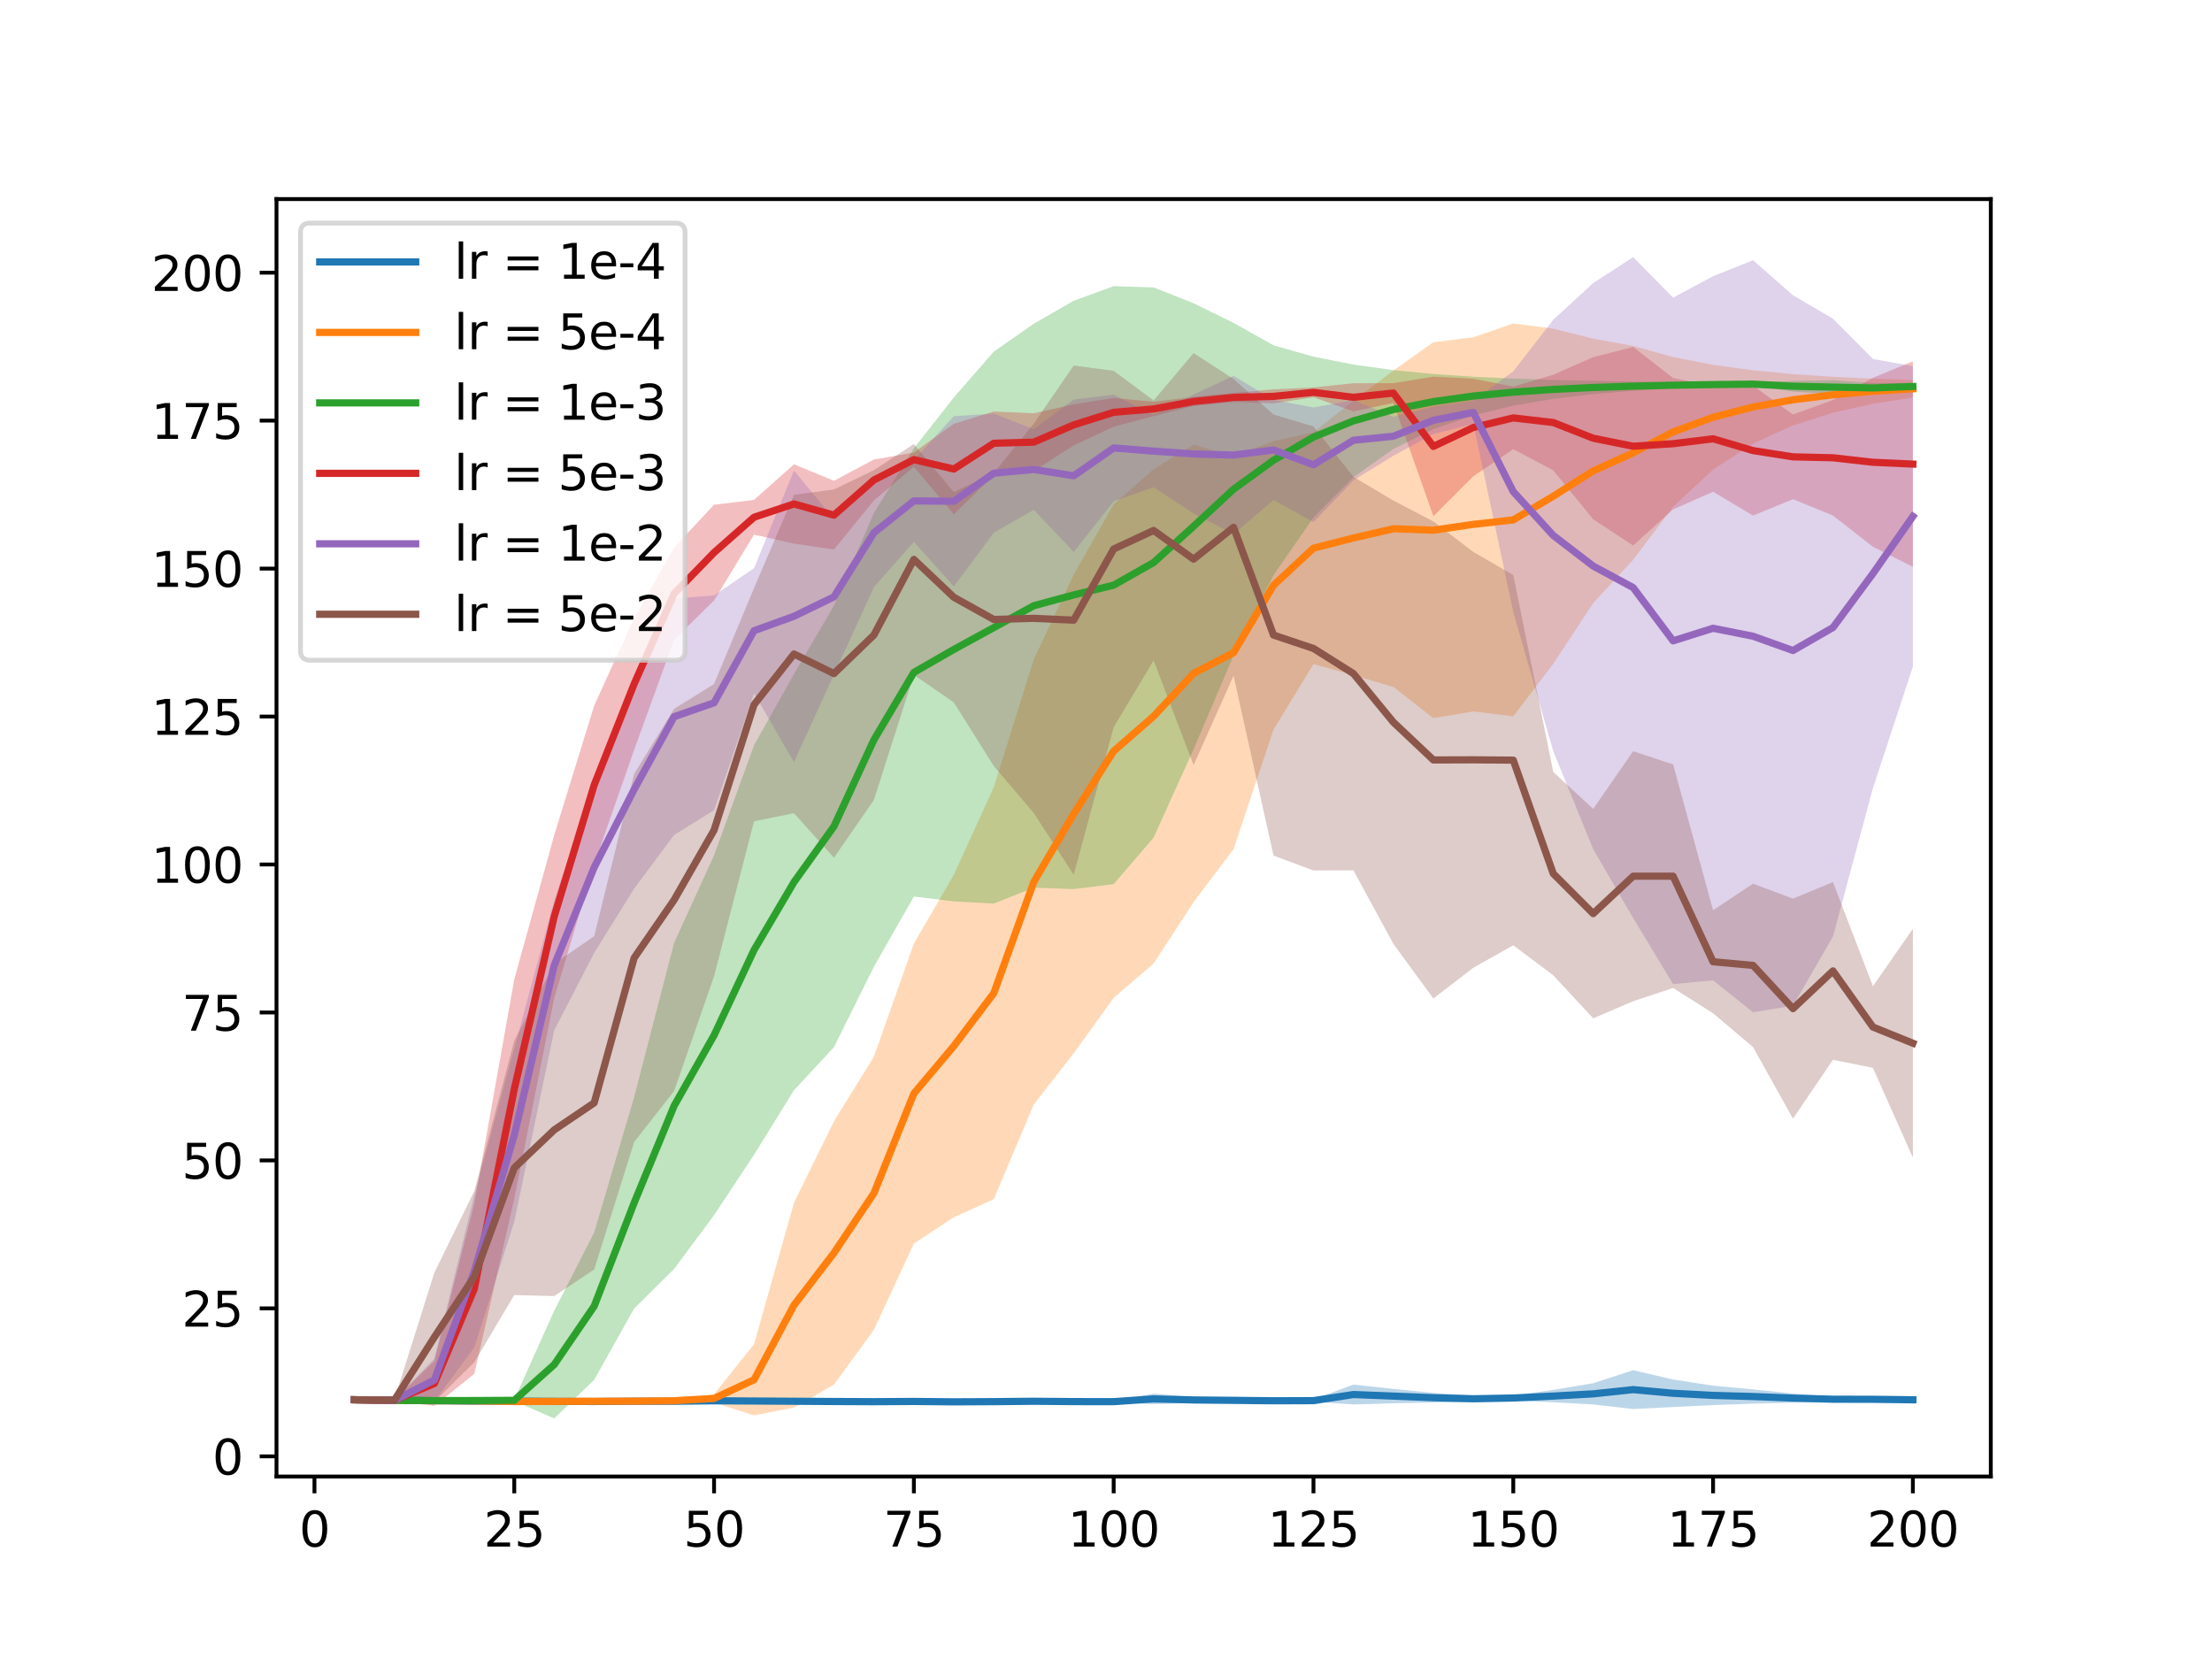 <?xml version="1.0" encoding="utf-8" standalone="no"?>
<!DOCTYPE svg PUBLIC "-//W3C//DTD SVG 1.1//EN"
  "http://www.w3.org/Graphics/SVG/1.1/DTD/svg11.dtd">
<svg height="345.6pt" version="1.1" viewBox="0 0 460.8 345.6" width="460.8pt" xmlns="http://www.w3.org/2000/svg" xmlns:xlink="http://www.w3.org/1999/xlink">
 <defs>
  <style type="text/css">*{stroke-linecap:butt;stroke-linejoin:round;}</style>
 </defs>
 <g id="figure_1">
  <g id="patch_1">
   <path d="M 0 345.6 
L 460.8 345.6 
L 460.8 0 
L 0 0 
z
" style="fill:#ffffff;"/>
  </g>
  <g id="axes_1">
   <g id="patch_2">
    <path d="M 57.6 307.584 
L 414.72 307.584 
L 414.72 41.472 
L 57.6 41.472 
z
" style="fill:#ffffff;"/>
   </g>
   <g id="PolyCollection_1">
    <path clip-path="url(#pd88f800be0)" d="M 73.833 291.768 
L 73.833 291.768 
L 82.157 291.822 
L 90.482 292.034 
L 98.806 292.211 
L 107.131 292.14 
L 115.455 292.228 
L 123.78 292.083 
L 132.104 292.089 
L 140.429 292.145 
L 148.753 292.029 
L 157.077 291.95 
L 165.402 291.987 
L 173.726 292.064 
L 182.051 292.1 
L 190.375 292.019 
L 198.7 292.061 
L 207.024 292.067 
L 215.349 291.977 
L 223.673 292.086 
L 231.998 292.095 
L 240.322 292.517 
L 248.647 292.249 
L 256.971 292.17 
L 265.296 292.173 
L 273.62 292.028 
L 281.945 292.576 
L 290.269 292.335 
L 298.594 292.165 
L 306.918 292.056 
L 315.243 291.779 
L 323.567 292.114 
L 331.891 292.577 
L 340.216 293.528 
L 348.54 293.108 
L 356.865 292.712 
L 365.189 292.406 
L 373.514 292.203 
L 381.838 292.009 
L 390.163 291.888 
L 398.487 291.935 
L 398.487 291.935 
L 398.487 291.266 
L 390.163 291.108 
L 381.838 290.957 
L 373.514 290.301 
L 365.189 289.438 
L 356.865 288.66 
L 348.54 287.38 
L 340.216 285.435 
L 331.891 288.154 
L 323.567 289.545 
L 315.243 290.685 
L 306.918 290.723 
L 298.594 290.176 
L 290.269 289.329 
L 281.945 288.434 
L 273.62 291.532 
L 265.296 291.442 
L 256.971 291.259 
L 248.647 291.021 
L 240.322 290.316 
L 231.998 291.889 
L 223.673 291.871 
L 215.349 291.837 
L 207.024 291.91 
L 198.7 291.991 
L 190.375 291.88 
L 182.051 291.893 
L 173.726 291.855 
L 165.402 291.825 
L 157.077 291.763 
L 148.753 291.593 
L 140.429 291.663 
L 132.104 291.722 
L 123.78 291.836 
L 115.455 291.637 
L 107.131 291.595 
L 98.806 291.549 
L 90.482 291.551 
L 82.157 291.515 
L 73.833 291.422 
z
" style="fill:#1f77b4;fill-opacity:0.3;"/>
   </g>
   <g id="PolyCollection_2">
    <path clip-path="url(#pd88f800be0)" d="M 73.833 291.768 
L 73.833 291.768 
L 82.157 291.868 
L 90.482 292.007 
L 98.806 292.164 
L 107.131 292.219 
L 115.455 292.084 
L 123.78 292.075 
L 132.104 291.95 
L 140.429 291.877 
L 148.753 292.183 
L 157.077 294.851 
L 165.402 293.212 
L 173.726 288.438 
L 182.051 277.023 
L 190.375 259.061 
L 198.7 253.582 
L 207.024 249.819 
L 215.349 230.1 
L 223.673 219.411 
L 231.998 207.883 
L 240.322 200.708 
L 248.647 187.932 
L 256.971 176.894 
L 265.296 151.99 
L 273.62 138.338 
L 281.945 140.647 
L 290.269 143.11 
L 298.594 149.602 
L 306.918 148.205 
L 315.243 149.227 
L 323.567 138.292 
L 331.891 125.644 
L 340.216 116.606 
L 348.54 105.563 
L 356.865 97.832 
L 365.189 92.421 
L 373.514 88.633 
L 381.838 85.982 
L 390.163 84.126 
L 398.487 82.827 
L 398.487 82.827 
L 398.487 79.158 
L 390.163 78.885 
L 381.838 78.495 
L 373.514 77.938 
L 365.189 77.143 
L 356.865 76.006 
L 348.54 74.382 
L 340.216 72.062 
L 331.891 70.551 
L 323.567 68.461 
L 315.243 67.38 
L 306.918 70.262 
L 298.594 71.294 
L 290.269 77.189 
L 281.945 83.494 
L 273.62 90.053 
L 265.296 91.881 
L 256.971 95.033 
L 248.647 92.616 
L 240.322 97.722 
L 231.998 105.067 
L 223.673 119.694 
L 215.349 137.378 
L 207.024 163.979 
L 198.7 182.236 
L 190.375 196.541 
L 182.051 220.118 
L 173.726 233.586 
L 165.402 250.552 
L 157.077 280.012 
L 148.753 290.454 
L 140.429 291.725 
L 132.104 291.828 
L 123.78 291.746 
L 115.455 291.798 
L 107.131 291.699 
L 98.806 291.489 
L 90.482 291.582 
L 82.157 291.578 
L 73.833 291.422 
z
" style="fill:#ff7f0e;fill-opacity:0.3;"/>
   </g>
   <g id="PolyCollection_3">
    <path clip-path="url(#pd88f800be0)" d="M 73.833 291.768 
L 73.833 291.768 
L 82.157 291.868 
L 90.482 291.997 
L 98.806 291.961 
L 107.131 291.846 
L 115.455 295.488 
L 123.78 287.437 
L 132.104 272.578 
L 140.429 264.339 
L 148.753 253.139 
L 157.077 240.559 
L 165.402 227.106 
L 173.726 218.145 
L 182.051 201.386 
L 190.375 186.759 
L 198.7 187.78 
L 207.024 188.236 
L 215.349 184.923 
L 223.673 185.213 
L 231.998 184.183 
L 240.322 174.49 
L 248.647 156.086 
L 256.971 136.555 
L 265.296 119.812 
L 273.62 107.807 
L 281.945 99.403 
L 290.269 93.521 
L 298.594 89.403 
L 306.918 86.521 
L 315.243 84.503 
L 323.567 83.091 
L 331.891 82.102 
L 340.216 81.41 
L 348.54 80.925 
L 356.865 80.586 
L 365.189 80.349 
L 373.514 81.571 
L 381.838 82.086 
L 390.163 81.849 
L 398.487 81.233 
L 398.487 81.233 
L 398.487 79.786 
L 390.163 79.783 
L 381.838 79.201 
L 373.514 79.347 
L 365.189 79.686 
L 356.865 79.64 
L 348.54 79.573 
L 340.216 79.478 
L 331.891 79.342 
L 323.567 79.148 
L 315.243 78.871 
L 306.918 78.475 
L 298.594 77.909 
L 290.269 77.101 
L 281.945 75.947 
L 273.62 74.297 
L 265.296 71.941 
L 256.971 67.261 
L 248.647 63.173 
L 240.322 59.877 
L 231.998 59.61 
L 223.673 62.652 
L 215.349 67.445 
L 207.024 73.251 
L 198.7 82.798 
L 190.375 93.389 
L 182.051 106.87 
L 173.726 126.162 
L 165.402 140.407 
L 157.077 155.264 
L 148.753 178.186 
L 140.429 196.415 
L 132.104 228.568 
L 123.78 256.755 
L 115.455 273.047 
L 107.131 291.573 
L 98.806 291.556 
L 90.482 291.556 
L 82.157 291.578 
L 73.833 291.422 
z
" style="fill:#2ca02c;fill-opacity:0.3;"/>
   </g>
   <g id="PolyCollection_4">
    <path clip-path="url(#pd88f800be0)" d="M 73.833 291.768 
L 73.833 291.768 
L 82.157 291.868 
L 90.482 292.848 
L 98.806 286.208 
L 107.131 249.734 
L 115.455 207.877 
L 123.78 180.063 
L 132.104 156.204 
L 140.429 133.281 
L 148.753 125.085 
L 157.077 111.369 
L 165.402 113.243 
L 173.726 114.469 
L 182.051 104.249 
L 190.375 97.224 
L 198.7 107.153 
L 207.024 98.946 
L 215.349 98.127 
L 223.673 92.784 
L 231.998 88.887 
L 240.322 86.684 
L 248.647 84.576 
L 256.971 83.741 
L 265.296 84.028 
L 273.62 82.758 
L 281.945 85.698 
L 290.269 83.927 
L 298.594 107.538 
L 306.918 99.217 
L 315.243 93.582 
L 323.567 97.973 
L 331.891 108.177 
L 340.216 113.644 
L 348.54 106.113 
L 356.865 102.442 
L 365.189 107.402 
L 373.514 103.989 
L 381.838 107.401 
L 390.163 113.894 
L 398.487 118.092 
L 398.487 118.092 
L 398.487 75.265 
L 390.163 78.703 
L 381.838 83.325 
L 373.514 86.35 
L 365.189 80.33 
L 356.865 80.372 
L 348.54 78.754 
L 340.216 72.274 
L 331.891 74.399 
L 323.567 78.062 
L 315.243 80.532 
L 306.918 78.895 
L 298.594 78.468 
L 290.269 79.822 
L 281.945 79.833 
L 273.62 80.714 
L 265.296 81.107 
L 256.971 81.833 
L 248.647 82.688 
L 240.322 83.695 
L 231.998 82.899 
L 223.673 84.229 
L 215.349 86.091 
L 207.024 85.73 
L 198.7 88.273 
L 190.375 94.267 
L 182.051 95.729 
L 173.726 100.157 
L 165.402 96.72 
L 157.077 104.139 
L 148.753 105.138 
L 140.429 114.055 
L 132.104 128.738 
L 123.78 146.984 
L 115.455 173.974 
L 107.131 204.036 
L 98.806 250.745 
L 90.482 283.563 
L 82.157 291.578 
L 73.833 291.422 
z
" style="fill:#d62728;fill-opacity:0.3;"/>
   </g>
   <g id="PolyCollection_5">
    <path clip-path="url(#pd88f800be0)" d="M 73.833 291.768 
L 73.833 291.768 
L 82.157 291.88 
L 90.482 291.939 
L 98.806 280.672 
L 107.131 254.503 
L 115.455 214.624 
L 123.78 198.492 
L 132.104 185.111 
L 140.429 173.928 
L 148.753 168.772 
L 157.077 144.409 
L 165.402 158.757 
L 173.726 140.516 
L 182.051 122.3 
L 190.375 112.867 
L 198.7 122.158 
L 207.024 110.978 
L 215.349 106.182 
L 223.673 114.986 
L 231.998 104.429 
L 240.322 101.512 
L 248.647 106.957 
L 256.971 111.29 
L 265.296 104.154 
L 273.62 108.758 
L 281.945 100.069 
L 290.269 94.939 
L 298.594 90.396 
L 306.918 88.355 
L 315.243 127.503 
L 323.567 156.466 
L 331.891 176.877 
L 340.216 191.24 
L 348.54 205 
L 356.865 204.213 
L 365.189 210.868 
L 373.514 209.514 
L 381.838 195.079 
L 390.163 164.193 
L 398.487 138.874 
L 398.487 138.874 
L 398.487 76.283 
L 390.163 74.778 
L 381.838 66.387 
L 373.514 61.516 
L 365.189 54.205 
L 356.865 57.543 
L 348.54 62.003 
L 340.216 53.568 
L 331.891 58.962 
L 323.567 66.614 
L 315.243 77.348 
L 306.918 83.468 
L 298.594 84.707 
L 290.269 86.812 
L 281.945 83.354 
L 273.62 84.88 
L 265.296 83.318 
L 256.971 78.298 
L 248.647 82.183 
L 240.322 86.452 
L 231.998 82.213 
L 223.673 83.249 
L 215.349 89.416 
L 207.024 86.164 
L 198.7 86.7 
L 190.375 95.824 
L 182.051 99.649 
L 173.726 108.158 
L 165.402 98.004 
L 157.077 118.371 
L 148.753 124.038 
L 140.429 124.671 
L 132.104 143.816 
L 123.78 162.877 
L 115.455 187.553 
L 107.131 218.432 
L 98.806 248.997 
L 90.482 283.035 
L 82.157 291.566 
L 73.833 291.422 
z
" style="fill:#9467bd;fill-opacity:0.3;"/>
   </g>
   <g id="PolyCollection_6">
    <path clip-path="url(#pd88f800be0)" d="M 73.833 291.768 
L 73.833 291.768 
L 82.157 291.822 
L 90.482 291.999 
L 98.806 283.783 
L 107.131 269.782 
L 115.455 270.002 
L 123.78 264.455 
L 132.104 237.901 
L 140.429 227.277 
L 148.753 203.365 
L 157.077 171.088 
L 165.402 169.399 
L 173.726 178.68 
L 182.051 166.629 
L 190.375 140.579 
L 198.7 146.325 
L 207.024 159.568 
L 215.349 169.369 
L 223.673 182.217 
L 231.998 151.49 
L 240.322 137.58 
L 248.647 159.4 
L 256.971 140.769 
L 265.296 178.237 
L 273.62 181.331 
L 281.945 181.302 
L 290.269 196.634 
L 298.594 208 
L 306.918 201.595 
L 315.243 196.919 
L 323.567 203.165 
L 331.891 212.133 
L 340.216 208.567 
L 348.54 205.81 
L 356.865 211.092 
L 365.189 218.123 
L 373.514 233.025 
L 381.838 220.766 
L 390.163 222.453 
L 398.487 241.149 
L 398.487 241.149 
L 398.487 193.49 
L 390.163 205.452 
L 381.838 183.751 
L 373.514 187.201 
L 365.189 184.092 
L 356.865 189.605 
L 348.54 159.247 
L 340.216 156.49 
L 331.891 168.514 
L 323.567 160.803 
L 315.243 119.786 
L 306.918 114.976 
L 298.594 108.622 
L 290.269 104.272 
L 281.945 99.337 
L 273.62 88.837 
L 265.296 86.359 
L 256.971 78.945 
L 248.647 73.563 
L 240.322 83.425 
L 231.998 77.25 
L 223.673 76.159 
L 215.349 88.25 
L 207.024 98.524 
L 198.7 102.53 
L 190.375 92.494 
L 182.051 97.937 
L 173.726 101.962 
L 165.402 103.082 
L 157.077 122.514 
L 148.753 142.492 
L 140.429 147.675 
L 132.104 161.219 
L 123.78 195.028 
L 115.455 200.749 
L 107.131 216.806 
L 98.806 248.113 
L 90.482 265.128 
L 82.157 291.551 
L 73.833 291.422 
z
" style="fill:#8c564b;fill-opacity:0.3;"/>
   </g>
   <g id="matplotlib.axis_1">
    <g id="xtick_1">
     <g id="line2d_1">
      <defs>
       <path d="M 0 0 
L 0 3.5 
" id="m7d2801cb2a" style="stroke:#000000;stroke-width:0.8;"/>
      </defs>
      <g>
       <use style="stroke:#000000;stroke-width:0.8;" x="65.508" xlink:href="#m7d2801cb2a" y="307.584"/>
      </g>
     </g>
     <g id="text_1">
      <!-- 0 -->
      <g transform="translate(62.327 322.182)scale(0.1 -0.1)">
       <defs>
        <path d="M 2034 4250 
Q 1547 4250 1301 3770 
Q 1056 3291 1056 2328 
Q 1056 1369 1301 889 
Q 1547 409 2034 409 
Q 2525 409 2770 889 
Q 3016 1369 3016 2328 
Q 3016 3291 2770 3770 
Q 2525 4250 2034 4250 
z
M 2034 4750 
Q 2819 4750 3233 4129 
Q 3647 3509 3647 2328 
Q 3647 1150 3233 529 
Q 2819 -91 2034 -91 
Q 1250 -91 836 529 
Q 422 1150 422 2328 
Q 422 3509 836 4129 
Q 1250 4750 2034 4750 
z
" id="DejaVuSans-30" transform="scale(0.016)"/>
       </defs>
       <use xlink:href="#DejaVuSans-30"/>
      </g>
     </g>
    </g>
    <g id="xtick_2">
     <g id="line2d_2">
      <g>
       <use style="stroke:#000000;stroke-width:0.8;" x="107.131" xlink:href="#m7d2801cb2a" y="307.584"/>
      </g>
     </g>
     <g id="text_2">
      <!-- 25 -->
      <g transform="translate(100.768 322.182)scale(0.1 -0.1)">
       <defs>
        <path d="M 1228 531 
L 3431 531 
L 3431 0 
L 469 0 
L 469 531 
Q 828 903 1448 1529 
Q 2069 2156 2228 2338 
Q 2531 2678 2651 2914 
Q 2772 3150 2772 3378 
Q 2772 3750 2511 3984 
Q 2250 4219 1831 4219 
Q 1534 4219 1204 4116 
Q 875 4013 500 3803 
L 500 4441 
Q 881 4594 1212 4672 
Q 1544 4750 1819 4750 
Q 2544 4750 2975 4387 
Q 3406 4025 3406 3419 
Q 3406 3131 3298 2873 
Q 3191 2616 2906 2266 
Q 2828 2175 2409 1742 
Q 1991 1309 1228 531 
z
" id="DejaVuSans-32" transform="scale(0.016)"/>
        <path d="M 691 4666 
L 3169 4666 
L 3169 4134 
L 1269 4134 
L 1269 2991 
Q 1406 3038 1543 3061 
Q 1681 3084 1819 3084 
Q 2600 3084 3056 2656 
Q 3513 2228 3513 1497 
Q 3513 744 3044 326 
Q 2575 -91 1722 -91 
Q 1428 -91 1123 -41 
Q 819 9 494 109 
L 494 744 
Q 775 591 1075 516 
Q 1375 441 1709 441 
Q 2250 441 2565 725 
Q 2881 1009 2881 1497 
Q 2881 1984 2565 2268 
Q 2250 2553 1709 2553 
Q 1456 2553 1204 2497 
Q 953 2441 691 2322 
L 691 4666 
z
" id="DejaVuSans-35" transform="scale(0.016)"/>
       </defs>
       <use xlink:href="#DejaVuSans-32"/>
       <use x="63.623" xlink:href="#DejaVuSans-35"/>
      </g>
     </g>
    </g>
    <g id="xtick_3">
     <g id="line2d_3">
      <g>
       <use style="stroke:#000000;stroke-width:0.8;" x="148.753" xlink:href="#m7d2801cb2a" y="307.584"/>
      </g>
     </g>
     <g id="text_3">
      <!-- 50 -->
      <g transform="translate(142.391 322.182)scale(0.1 -0.1)">
       <use xlink:href="#DejaVuSans-35"/>
       <use x="63.623" xlink:href="#DejaVuSans-30"/>
      </g>
     </g>
    </g>
    <g id="xtick_4">
     <g id="line2d_4">
      <g>
       <use style="stroke:#000000;stroke-width:0.8;" x="190.375" xlink:href="#m7d2801cb2a" y="307.584"/>
      </g>
     </g>
     <g id="text_4">
      <!-- 75 -->
      <g transform="translate(184.013 322.182)scale(0.1 -0.1)">
       <defs>
        <path d="M 525 4666 
L 3525 4666 
L 3525 4397 
L 1831 0 
L 1172 0 
L 2766 4134 
L 525 4134 
L 525 4666 
z
" id="DejaVuSans-37" transform="scale(0.016)"/>
       </defs>
       <use xlink:href="#DejaVuSans-37"/>
       <use x="63.623" xlink:href="#DejaVuSans-35"/>
      </g>
     </g>
    </g>
    <g id="xtick_5">
     <g id="line2d_5">
      <g>
       <use style="stroke:#000000;stroke-width:0.8;" x="231.998" xlink:href="#m7d2801cb2a" y="307.584"/>
      </g>
     </g>
     <g id="text_5">
      <!-- 100 -->
      <g transform="translate(222.454 322.182)scale(0.1 -0.1)">
       <defs>
        <path d="M 794 531 
L 1825 531 
L 1825 4091 
L 703 3866 
L 703 4441 
L 1819 4666 
L 2450 4666 
L 2450 531 
L 3481 531 
L 3481 0 
L 794 0 
L 794 531 
z
" id="DejaVuSans-31" transform="scale(0.016)"/>
       </defs>
       <use xlink:href="#DejaVuSans-31"/>
       <use x="63.623" xlink:href="#DejaVuSans-30"/>
       <use x="127.246" xlink:href="#DejaVuSans-30"/>
      </g>
     </g>
    </g>
    <g id="xtick_6">
     <g id="line2d_6">
      <g>
       <use style="stroke:#000000;stroke-width:0.8;" x="273.62" xlink:href="#m7d2801cb2a" y="307.584"/>
      </g>
     </g>
     <g id="text_6">
      <!-- 125 -->
      <g transform="translate(264.076 322.182)scale(0.1 -0.1)">
       <use xlink:href="#DejaVuSans-31"/>
       <use x="63.623" xlink:href="#DejaVuSans-32"/>
       <use x="127.246" xlink:href="#DejaVuSans-35"/>
      </g>
     </g>
    </g>
    <g id="xtick_7">
     <g id="line2d_7">
      <g>
       <use style="stroke:#000000;stroke-width:0.8;" x="315.243" xlink:href="#m7d2801cb2a" y="307.584"/>
      </g>
     </g>
     <g id="text_7">
      <!-- 150 -->
      <g transform="translate(305.699 322.182)scale(0.1 -0.1)">
       <use xlink:href="#DejaVuSans-31"/>
       <use x="63.623" xlink:href="#DejaVuSans-35"/>
       <use x="127.246" xlink:href="#DejaVuSans-30"/>
      </g>
     </g>
    </g>
    <g id="xtick_8">
     <g id="line2d_8">
      <g>
       <use style="stroke:#000000;stroke-width:0.8;" x="356.865" xlink:href="#m7d2801cb2a" y="307.584"/>
      </g>
     </g>
     <g id="text_8">
      <!-- 175 -->
      <g transform="translate(347.321 322.182)scale(0.1 -0.1)">
       <use xlink:href="#DejaVuSans-31"/>
       <use x="63.623" xlink:href="#DejaVuSans-37"/>
       <use x="127.246" xlink:href="#DejaVuSans-35"/>
      </g>
     </g>
    </g>
    <g id="xtick_9">
     <g id="line2d_9">
      <g>
       <use style="stroke:#000000;stroke-width:0.8;" x="398.487" xlink:href="#m7d2801cb2a" y="307.584"/>
      </g>
     </g>
     <g id="text_9">
      <!-- 200 -->
      <g transform="translate(388.944 322.182)scale(0.1 -0.1)">
       <use xlink:href="#DejaVuSans-32"/>
       <use x="63.623" xlink:href="#DejaVuSans-30"/>
       <use x="127.246" xlink:href="#DejaVuSans-30"/>
      </g>
     </g>
    </g>
    <g id="text_10">
     <!-- Epoch -->
     <g transform="translate(220.849 335.861)scale(0.1 -0.1)">
      <defs>
       <path d="M 628 4666 
L 3578 4666 
L 3578 4134 
L 1259 4134 
L 1259 2753 
L 3481 2753 
L 3481 2222 
L 1259 2222 
L 1259 531 
L 3634 531 
L 3634 0 
L 628 0 
L 628 4666 
z
" id="DejaVuSans-45" transform="scale(0.016)"/>
       <path d="M 1159 525 
L 1159 -1331 
L 581 -1331 
L 581 3500 
L 1159 3500 
L 1159 2969 
Q 1341 3281 1617 3432 
Q 1894 3584 2278 3584 
Q 2916 3584 3314 3078 
Q 3713 2572 3713 1747 
Q 3713 922 3314 415 
Q 2916 -91 2278 -91 
Q 1894 -91 1617 61 
Q 1341 213 1159 525 
z
M 3116 1747 
Q 3116 2381 2855 2742 
Q 2594 3103 2138 3103 
Q 1681 3103 1420 2742 
Q 1159 2381 1159 1747 
Q 1159 1113 1420 752 
Q 1681 391 2138 391 
Q 2594 391 2855 752 
Q 3116 1113 3116 1747 
z
" id="DejaVuSans-70" transform="scale(0.016)"/>
       <path d="M 1959 3097 
Q 1497 3097 1228 2736 
Q 959 2375 959 1747 
Q 959 1119 1226 758 
Q 1494 397 1959 397 
Q 2419 397 2687 759 
Q 2956 1122 2956 1747 
Q 2956 2369 2687 2733 
Q 2419 3097 1959 3097 
z
M 1959 3584 
Q 2709 3584 3137 3096 
Q 3566 2609 3566 1747 
Q 3566 888 3137 398 
Q 2709 -91 1959 -91 
Q 1206 -91 779 398 
Q 353 888 353 1747 
Q 353 2609 779 3096 
Q 1206 3584 1959 3584 
z
" id="DejaVuSans-6f" transform="scale(0.016)"/>
       <path d="M 3122 3366 
L 3122 2828 
Q 2878 2963 2633 3030 
Q 2388 3097 2138 3097 
Q 1578 3097 1268 2742 
Q 959 2388 959 1747 
Q 959 1106 1268 751 
Q 1578 397 2138 397 
Q 2388 397 2633 464 
Q 2878 531 3122 666 
L 3122 134 
Q 2881 22 2623 -34 
Q 2366 -91 2075 -91 
Q 1284 -91 818 406 
Q 353 903 353 1747 
Q 353 2603 823 3093 
Q 1294 3584 2113 3584 
Q 2378 3584 2631 3529 
Q 2884 3475 3122 3366 
z
" id="DejaVuSans-63" transform="scale(0.016)"/>
       <path d="M 3513 2113 
L 3513 0 
L 2938 0 
L 2938 2094 
Q 2938 2591 2744 2837 
Q 2550 3084 2163 3084 
Q 1697 3084 1428 2787 
Q 1159 2491 1159 1978 
L 1159 0 
L 581 0 
L 581 4863 
L 1159 4863 
L 1159 2956 
Q 1366 3272 1645 3428 
Q 1925 3584 2291 3584 
Q 2894 3584 3203 3211 
Q 3513 2838 3513 2113 
z
" id="DejaVuSans-68" transform="scale(0.016)"/>
      </defs>
      <!--
      <use xlink:href="#DejaVuSans-45"/>
      <use x="63.183594" xlink:href="#DejaVuSans-70"/>
      <use x="126.660156" xlink:href="#DejaVuSans-6f"/>
      <use x="187.841797" xlink:href="#DejaVuSans-63"/>
      <use x="242.822266" xlink:href="#DejaVuSans-68"/>
    -->
     </g>
    </g>
   </g>
   <g id="matplotlib.axis_2">
    <g id="ytick_1">
     <g id="line2d_10">
      <defs>
       <path d="M 0 0 
L -3.5 0 
" id="m8c2b8ded55" style="stroke:#000000;stroke-width:0.8;"/>
      </defs>
      <g>
       <use style="stroke:#000000;stroke-width:0.8;" x="57.6" xlink:href="#m8c2b8ded55" y="303.38"/>
      </g>
     </g>
     <g id="text_11">
      <!-- 0 -->
      <g transform="translate(44.237 307.179)scale(0.1 -0.1)">
       <use xlink:href="#DejaVuSans-30"/>
      </g>
     </g>
    </g>
    <g id="ytick_2">
     <g id="line2d_11">
      <g>
       <use style="stroke:#000000;stroke-width:0.8;" x="57.6" xlink:href="#m8c2b8ded55" y="272.557"/>
      </g>
     </g>
     <g id="text_12">
      <!-- 25 -->
      <g transform="translate(37.875 276.357)scale(0.1 -0.1)">
       <use xlink:href="#DejaVuSans-32"/>
       <use x="63.623" xlink:href="#DejaVuSans-35"/>
      </g>
     </g>
    </g>
    <g id="ytick_3">
     <g id="line2d_12">
      <g>
       <use style="stroke:#000000;stroke-width:0.8;" x="57.6" xlink:href="#m8c2b8ded55" y="241.735"/>
      </g>
     </g>
     <g id="text_13">
      <!-- 50 -->
      <g transform="translate(37.875 245.535)scale(0.1 -0.1)">
       <use xlink:href="#DejaVuSans-35"/>
       <use x="63.623" xlink:href="#DejaVuSans-30"/>
      </g>
     </g>
    </g>
    <g id="ytick_4">
     <g id="line2d_13">
      <g>
       <use style="stroke:#000000;stroke-width:0.8;" x="57.6" xlink:href="#m8c2b8ded55" y="210.913"/>
      </g>
     </g>
     <g id="text_14">
      <!-- 75 -->
      <g transform="translate(37.875 214.713)scale(0.1 -0.1)">
       <use xlink:href="#DejaVuSans-37"/>
       <use x="63.623" xlink:href="#DejaVuSans-35"/>
      </g>
     </g>
    </g>
    <g id="ytick_5">
     <g id="line2d_14">
      <g>
       <use style="stroke:#000000;stroke-width:0.8;" x="57.6" xlink:href="#m8c2b8ded55" y="180.091"/>
      </g>
     </g>
     <g id="text_15">
      <!-- 100 -->
      <g transform="translate(31.512 183.891)scale(0.1 -0.1)">
       <use xlink:href="#DejaVuSans-31"/>
       <use x="63.623" xlink:href="#DejaVuSans-30"/>
       <use x="127.246" xlink:href="#DejaVuSans-30"/>
      </g>
     </g>
    </g>
    <g id="ytick_6">
     <g id="line2d_15">
      <g>
       <use style="stroke:#000000;stroke-width:0.8;" x="57.6" xlink:href="#m8c2b8ded55" y="149.269"/>
      </g>
     </g>
     <g id="text_16">
      <!-- 125 -->
      <g transform="translate(31.512 153.069)scale(0.1 -0.1)">
       <use xlink:href="#DejaVuSans-31"/>
       <use x="63.623" xlink:href="#DejaVuSans-32"/>
       <use x="127.246" xlink:href="#DejaVuSans-35"/>
      </g>
     </g>
    </g>
    <g id="ytick_7">
     <g id="line2d_16">
      <g>
       <use style="stroke:#000000;stroke-width:0.8;" x="57.6" xlink:href="#m8c2b8ded55" y="118.447"/>
      </g>
     </g>
     <g id="text_17">
      <!-- 150 -->
      <g transform="translate(31.512 122.247)scale(0.1 -0.1)">
       <use xlink:href="#DejaVuSans-31"/>
       <use x="63.623" xlink:href="#DejaVuSans-35"/>
       <use x="127.246" xlink:href="#DejaVuSans-30"/>
      </g>
     </g>
    </g>
    <g id="ytick_8">
     <g id="line2d_17">
      <g>
       <use style="stroke:#000000;stroke-width:0.8;" x="57.6" xlink:href="#m8c2b8ded55" y="87.625"/>
      </g>
     </g>
     <g id="text_18">
      <!-- 175 -->
      <g transform="translate(31.512 91.425)scale(0.1 -0.1)">
       <use xlink:href="#DejaVuSans-31"/>
       <use x="63.623" xlink:href="#DejaVuSans-37"/>
       <use x="127.246" xlink:href="#DejaVuSans-35"/>
      </g>
     </g>
    </g>
    <g id="ytick_9">
     <g id="line2d_18">
      <g>
       <use style="stroke:#000000;stroke-width:0.8;" x="57.6" xlink:href="#m8c2b8ded55" y="56.803"/>
      </g>
     </g>
     <g id="text_19">
      <!-- 200 -->
      <g transform="translate(31.512 60.602)scale(0.1 -0.1)">
       <use xlink:href="#DejaVuSans-32"/>
       <use x="63.623" xlink:href="#DejaVuSans-30"/>
       <use x="127.246" xlink:href="#DejaVuSans-30"/>
      </g>
     </g>
    </g>
    <g id="text_20">
     <!-- Average Reward -->
     <g transform="translate(25.433 215.271)rotate(-90)scale(0.1 -0.1)">
      <defs>
       <path d="M 2188 4044 
L 1331 1722 
L 3047 1722 
L 2188 4044 
z
M 1831 4666 
L 2547 4666 
L 4325 0 
L 3669 0 
L 3244 1197 
L 1141 1197 
L 716 0 
L 50 0 
L 1831 4666 
z
" id="DejaVuSans-41" transform="scale(0.016)"/>
       <path d="M 191 3500 
L 800 3500 
L 1894 563 
L 2988 3500 
L 3597 3500 
L 2284 0 
L 1503 0 
L 191 3500 
z
" id="DejaVuSans-76" transform="scale(0.016)"/>
       <path d="M 3597 1894 
L 3597 1613 
L 953 1613 
Q 991 1019 1311 708 
Q 1631 397 2203 397 
Q 2534 397 2845 478 
Q 3156 559 3463 722 
L 3463 178 
Q 3153 47 2828 -22 
Q 2503 -91 2169 -91 
Q 1331 -91 842 396 
Q 353 884 353 1716 
Q 353 2575 817 3079 
Q 1281 3584 2069 3584 
Q 2775 3584 3186 3129 
Q 3597 2675 3597 1894 
z
M 3022 2063 
Q 3016 2534 2758 2815 
Q 2500 3097 2075 3097 
Q 1594 3097 1305 2825 
Q 1016 2553 972 2059 
L 3022 2063 
z
" id="DejaVuSans-65" transform="scale(0.016)"/>
       <path d="M 2631 2963 
Q 2534 3019 2420 3045 
Q 2306 3072 2169 3072 
Q 1681 3072 1420 2755 
Q 1159 2438 1159 1844 
L 1159 0 
L 581 0 
L 581 3500 
L 1159 3500 
L 1159 2956 
Q 1341 3275 1631 3429 
Q 1922 3584 2338 3584 
Q 2397 3584 2469 3576 
Q 2541 3569 2628 3553 
L 2631 2963 
z
" id="DejaVuSans-72" transform="scale(0.016)"/>
       <path d="M 2194 1759 
Q 1497 1759 1228 1600 
Q 959 1441 959 1056 
Q 959 750 1161 570 
Q 1363 391 1709 391 
Q 2188 391 2477 730 
Q 2766 1069 2766 1631 
L 2766 1759 
L 2194 1759 
z
M 3341 1997 
L 3341 0 
L 2766 0 
L 2766 531 
Q 2569 213 2275 61 
Q 1981 -91 1556 -91 
Q 1019 -91 701 211 
Q 384 513 384 1019 
Q 384 1609 779 1909 
Q 1175 2209 1959 2209 
L 2766 2209 
L 2766 2266 
Q 2766 2663 2505 2880 
Q 2244 3097 1772 3097 
Q 1472 3097 1187 3025 
Q 903 2953 641 2809 
L 641 3341 
Q 956 3463 1253 3523 
Q 1550 3584 1831 3584 
Q 2591 3584 2966 3190 
Q 3341 2797 3341 1997 
z
" id="DejaVuSans-61" transform="scale(0.016)"/>
       <path d="M 2906 1791 
Q 2906 2416 2648 2759 
Q 2391 3103 1925 3103 
Q 1463 3103 1205 2759 
Q 947 2416 947 1791 
Q 947 1169 1205 825 
Q 1463 481 1925 481 
Q 2391 481 2648 825 
Q 2906 1169 2906 1791 
z
M 3481 434 
Q 3481 -459 3084 -895 
Q 2688 -1331 1869 -1331 
Q 1566 -1331 1297 -1286 
Q 1028 -1241 775 -1147 
L 775 -588 
Q 1028 -725 1275 -790 
Q 1522 -856 1778 -856 
Q 2344 -856 2625 -561 
Q 2906 -266 2906 331 
L 2906 616 
Q 2728 306 2450 153 
Q 2172 0 1784 0 
Q 1141 0 747 490 
Q 353 981 353 1791 
Q 353 2603 747 3093 
Q 1141 3584 1784 3584 
Q 2172 3584 2450 3431 
Q 2728 3278 2906 2969 
L 2906 3500 
L 3481 3500 
L 3481 434 
z
" id="DejaVuSans-67" transform="scale(0.016)"/>
       <path id="DejaVuSans-20" transform="scale(0.016)"/>
       <path d="M 2841 2188 
Q 3044 2119 3236 1894 
Q 3428 1669 3622 1275 
L 4263 0 
L 3584 0 
L 2988 1197 
Q 2756 1666 2539 1819 
Q 2322 1972 1947 1972 
L 1259 1972 
L 1259 0 
L 628 0 
L 628 4666 
L 2053 4666 
Q 2853 4666 3247 4331 
Q 3641 3997 3641 3322 
Q 3641 2881 3436 2590 
Q 3231 2300 2841 2188 
z
M 1259 4147 
L 1259 2491 
L 2053 2491 
Q 2509 2491 2742 2702 
Q 2975 2913 2975 3322 
Q 2975 3731 2742 3939 
Q 2509 4147 2053 4147 
L 1259 4147 
z
" id="DejaVuSans-52" transform="scale(0.016)"/>
       <path d="M 269 3500 
L 844 3500 
L 1563 769 
L 2278 3500 
L 2956 3500 
L 3675 769 
L 4391 3500 
L 4966 3500 
L 4050 0 
L 3372 0 
L 2619 2869 
L 1863 0 
L 1184 0 
L 269 3500 
z
" id="DejaVuSans-77" transform="scale(0.016)"/>
       <path d="M 2906 2969 
L 2906 4863 
L 3481 4863 
L 3481 0 
L 2906 0 
L 2906 525 
Q 2725 213 2448 61 
Q 2172 -91 1784 -91 
Q 1150 -91 751 415 
Q 353 922 353 1747 
Q 353 2572 751 3078 
Q 1150 3584 1784 3584 
Q 2172 3584 2448 3432 
Q 2725 3281 2906 2969 
z
M 947 1747 
Q 947 1113 1208 752 
Q 1469 391 1925 391 
Q 2381 391 2643 752 
Q 2906 1113 2906 1747 
Q 2906 2381 2643 2742 
Q 2381 3103 1925 3103 
Q 1469 3103 1208 2742 
Q 947 2381 947 1747 
z
" id="DejaVuSans-64" transform="scale(0.016)"/>
      </defs>
      <!--
      <use xlink:href="#DejaVuSans-41"/>
      <use x="62.533203" xlink:href="#DejaVuSans-76"/>
      <use x="121.712891" xlink:href="#DejaVuSans-65"/>
      <use x="183.236328" xlink:href="#DejaVuSans-72"/>
      <use x="224.349609" xlink:href="#DejaVuSans-61"/>
      <use x="285.628906" xlink:href="#DejaVuSans-67"/>
      <use x="349.105469" xlink:href="#DejaVuSans-65"/>
      <use x="410.628906" xlink:href="#DejaVuSans-20"/>
      <use x="442.416016" xlink:href="#DejaVuSans-52"/>
      <use x="507.398438" xlink:href="#DejaVuSans-65"/>
      <use x="568.921875" xlink:href="#DejaVuSans-77"/>
      <use x="650.708984" xlink:href="#DejaVuSans-61"/>
      <use x="711.988281" xlink:href="#DejaVuSans-72"/>
      <use x="751.351562" xlink:href="#DejaVuSans-64"/>
    -->
     </g>
    </g>
   </g>
   <g id="line2d_19">
    <path clip-path="url(#pd88f800be0)" d="M 73.833 291.595 
L 82.157 291.668 
L 90.482 291.793 
L 98.806 291.88 
L 107.131 291.868 
L 115.455 291.933 
L 123.78 291.96 
L 132.104 291.905 
L 140.429 291.904 
L 148.753 291.811 
L 157.077 291.856 
L 165.402 291.906 
L 173.726 291.959 
L 182.051 291.997 
L 190.375 291.949 
L 198.7 292.026 
L 207.024 291.989 
L 215.349 291.907 
L 223.673 291.978 
L 231.998 291.992 
L 240.322 291.417 
L 248.647 291.635 
L 256.971 291.715 
L 265.296 291.807 
L 273.62 291.78 
L 281.945 290.505 
L 290.269 290.832 
L 298.594 291.171 
L 306.918 291.39 
L 315.243 291.232 
L 323.567 290.829 
L 331.891 290.366 
L 340.216 289.481 
L 348.54 290.244 
L 356.865 290.686 
L 365.189 290.922 
L 373.514 291.252 
L 381.838 291.483 
L 390.163 291.498 
L 398.487 291.601 
" style="fill:none;stroke:#1f77b4;stroke-linecap:square;stroke-width:1.5;"/>
   </g>
   <g id="line2d_20">
    <path clip-path="url(#pd88f800be0)" d="M 73.833 291.595 
L 82.157 291.723 
L 90.482 291.795 
L 98.806 291.826 
L 107.131 291.959 
L 115.455 291.941 
L 123.78 291.911 
L 132.104 291.889 
L 140.429 291.801 
L 148.753 291.319 
L 157.077 287.431 
L 165.402 271.882 
L 173.726 261.012 
L 182.051 248.571 
L 190.375 227.801 
L 198.7 217.909 
L 207.024 206.899 
L 215.349 183.739 
L 223.673 169.552 
L 231.998 156.475 
L 240.322 149.215 
L 248.647 140.274 
L 256.971 135.963 
L 265.296 121.935 
L 273.62 114.195 
L 281.945 112.071 
L 290.269 110.149 
L 298.594 110.448 
L 306.918 109.234 
L 315.243 108.304 
L 323.567 103.377 
L 331.891 98.097 
L 340.216 94.334 
L 348.54 89.972 
L 356.865 86.919 
L 365.189 84.782 
L 373.514 83.286 
L 381.838 82.239 
L 390.163 81.506 
L 398.487 80.992 
" style="fill:none;stroke:#ff7f0e;stroke-linecap:square;stroke-width:1.5;"/>
   </g>
   <g id="line2d_21">
    <path clip-path="url(#pd88f800be0)" d="M 73.833 291.595 
L 82.157 291.723 
L 90.482 291.776 
L 98.806 291.759 
L 107.131 291.71 
L 115.455 284.268 
L 123.78 272.096 
L 132.104 250.573 
L 140.429 230.377 
L 148.753 215.663 
L 157.077 197.912 
L 165.402 183.756 
L 173.726 172.154 
L 182.051 154.128 
L 190.375 140.074 
L 198.7 135.289 
L 207.024 130.744 
L 215.349 126.184 
L 223.673 123.932 
L 231.998 121.897 
L 240.322 117.183 
L 248.647 109.629 
L 256.971 101.908 
L 265.296 95.876 
L 273.62 91.052 
L 281.945 87.675 
L 290.269 85.311 
L 298.594 83.656 
L 306.918 82.498 
L 315.243 81.687 
L 323.567 81.119 
L 331.891 80.722 
L 340.216 80.444 
L 348.54 80.249 
L 356.865 80.113 
L 365.189 80.018 
L 373.514 80.459 
L 381.838 80.643 
L 390.163 80.816 
L 398.487 80.51 
" style="fill:none;stroke:#2ca02c;stroke-linecap:square;stroke-width:1.5;"/>
   </g>
   <g id="line2d_22">
    <path clip-path="url(#pd88f800be0)" d="M 73.833 291.595 
L 82.157 291.723 
L 90.482 288.205 
L 98.806 268.477 
L 107.131 226.885 
L 115.455 190.926 
L 123.78 163.523 
L 132.104 142.471 
L 140.429 123.668 
L 148.753 115.111 
L 157.077 107.754 
L 165.402 104.982 
L 173.726 107.313 
L 182.051 99.989 
L 190.375 95.746 
L 198.7 97.713 
L 207.024 92.338 
L 215.349 92.109 
L 223.673 88.506 
L 231.998 85.893 
L 240.322 85.189 
L 248.647 83.632 
L 256.971 82.787 
L 265.296 82.568 
L 273.62 81.736 
L 281.945 82.765 
L 290.269 81.874 
L 298.594 93.003 
L 306.918 89.056 
L 315.243 87.057 
L 323.567 88.018 
L 331.891 91.288 
L 340.216 92.959 
L 348.54 92.433 
L 356.865 91.407 
L 365.189 93.866 
L 373.514 95.17 
L 381.838 95.363 
L 390.163 96.299 
L 398.487 96.679 
" style="fill:none;stroke:#d62728;stroke-linecap:square;stroke-width:1.5;"/>
   </g>
   <g id="line2d_23">
    <path clip-path="url(#pd88f800be0)" d="M 73.833 291.595 
L 82.157 291.723 
L 90.482 287.487 
L 98.806 264.834 
L 107.131 236.467 
L 115.455 201.088 
L 123.78 180.685 
L 132.104 164.464 
L 140.429 149.299 
L 148.753 146.405 
L 157.077 131.39 
L 165.402 128.381 
L 173.726 124.337 
L 182.051 110.974 
L 190.375 104.346 
L 198.7 104.429 
L 207.024 98.571 
L 215.349 97.799 
L 223.673 99.117 
L 231.998 93.321 
L 240.322 93.982 
L 248.647 94.57 
L 256.971 94.794 
L 265.296 93.736 
L 273.62 96.819 
L 281.945 91.712 
L 290.269 90.875 
L 298.594 87.551 
L 306.918 85.911 
L 315.243 102.425 
L 323.567 111.54 
L 331.891 117.92 
L 340.216 122.404 
L 348.54 133.501 
L 356.865 130.878 
L 365.189 132.537 
L 373.514 135.515 
L 381.838 130.733 
L 390.163 119.485 
L 398.487 107.578 
" style="fill:none;stroke:#9467bd;stroke-linecap:square;stroke-width:1.5;"/>
   </g>
   <g id="line2d_24">
    <path clip-path="url(#pd88f800be0)" d="M 73.833 291.595 
L 82.157 291.686 
L 90.482 278.563 
L 98.806 265.948 
L 107.131 243.294 
L 115.455 235.376 
L 123.78 229.742 
L 132.104 199.56 
L 140.429 187.476 
L 148.753 172.929 
L 157.077 146.801 
L 165.402 136.24 
L 173.726 140.321 
L 182.051 132.283 
L 190.375 116.537 
L 198.7 124.427 
L 207.024 129.046 
L 215.349 128.81 
L 223.673 129.188 
L 231.998 114.37 
L 240.322 110.502 
L 248.647 116.482 
L 256.971 109.857 
L 265.296 132.298 
L 273.62 135.084 
L 281.945 140.319 
L 290.269 150.453 
L 298.594 158.311 
L 306.918 158.285 
L 315.243 158.353 
L 323.567 181.984 
L 331.891 190.323 
L 340.216 182.529 
L 348.54 182.529 
L 356.865 200.349 
L 365.189 201.107 
L 373.514 210.113 
L 381.838 202.259 
L 390.163 213.952 
L 398.487 217.319 
" style="fill:none;stroke:#8c564b;stroke-linecap:square;stroke-width:1.5;"/>
   </g>
   <g id="patch_3">
    <path d="M 57.6 307.584 
L 57.6 41.472 
" style="fill:none;stroke:#000000;stroke-linecap:square;stroke-linejoin:miter;stroke-width:0.8;"/>
   </g>
   <g id="patch_4">
    <path d="M 414.72 307.584 
L 414.72 41.472 
" style="fill:none;stroke:#000000;stroke-linecap:square;stroke-linejoin:miter;stroke-width:0.8;"/>
   </g>
   <g id="patch_5">
    <path d="M 57.6 307.584 
L 414.72 307.584 
" style="fill:none;stroke:#000000;stroke-linecap:square;stroke-linejoin:miter;stroke-width:0.8;"/>
   </g>
   <g id="patch_6">
    <path d="M 57.6 41.472 
L 414.72 41.472 
" style="fill:none;stroke:#000000;stroke-linecap:square;stroke-linejoin:miter;stroke-width:0.8;"/>
   </g>
   <g id="legend_1">
    <g id="patch_7">
     <path d="M 64.6 137.541 
L 140.711 137.541 
Q 142.711 137.541 142.711 135.541 
L 142.711 48.472 
Q 142.711 46.472 140.711 46.472 
L 64.6 46.472 
Q 62.6 46.472 62.6 48.472 
L 62.6 135.541 
Q 62.6 137.541 64.6 137.541 
z
" style="fill:#ffffff;opacity:0.8;stroke:#cccccc;stroke-linejoin:miter;"/>
    </g>
    <g id="line2d_22">
     <path d="M 66.6 54.57 
L 86.6 54.57 
" style="fill:none;stroke:#1f77b4;stroke-linecap:square;stroke-width:1.5;"/>
    </g>
    <g id="line2d_23"/>
    <g id="text_16">
     <!-- lr = 1e-4 -->
     <g transform="translate(94.6 58.07)scale(0.1 -0.1)">
      <defs>
       <path d="M 603 4863 
L 1178 4863 
L 1178 0 
L 603 0 
L 603 4863 
z
" id="DejaVuSans-6c" transform="scale(0.016)"/>
       <path d="M 2631 2963 
Q 2534 3019 2420 3045 
Q 2306 3072 2169 3072 
Q 1681 3072 1420 2755 
Q 1159 2438 1159 1844 
L 1159 0 
L 581 0 
L 581 3500 
L 1159 3500 
L 1159 2956 
Q 1341 3275 1631 3429 
Q 1922 3584 2338 3584 
Q 2397 3584 2469 3576 
Q 2541 3569 2628 3553 
L 2631 2963 
z
" id="DejaVuSans-72" transform="scale(0.016)"/>
       <path id="DejaVuSans-20" transform="scale(0.016)"/>
       <path d="M 678 2906 
L 4684 2906 
L 4684 2381 
L 678 2381 
L 678 2906 
z
M 678 1631 
L 4684 1631 
L 4684 1100 
L 678 1100 
L 678 1631 
z
" id="DejaVuSans-3d" transform="scale(0.016)"/>
       <path d="M 3597 1894 
L 3597 1613 
L 953 1613 
Q 991 1019 1311 708 
Q 1631 397 2203 397 
Q 2534 397 2845 478 
Q 3156 559 3463 722 
L 3463 178 
Q 3153 47 2828 -22 
Q 2503 -91 2169 -91 
Q 1331 -91 842 396 
Q 353 884 353 1716 
Q 353 2575 817 3079 
Q 1281 3584 2069 3584 
Q 2775 3584 3186 3129 
Q 3597 2675 3597 1894 
z
M 3022 2063 
Q 3016 2534 2758 2815 
Q 2500 3097 2075 3097 
Q 1594 3097 1305 2825 
Q 1016 2553 972 2059 
L 3022 2063 
z
" id="DejaVuSans-65" transform="scale(0.016)"/>
       <path d="M 313 2009 
L 1997 2009 
L 1997 1497 
L 313 1497 
L 313 2009 
z
" id="DejaVuSans-2d" transform="scale(0.016)"/>
       <path d="M 2419 4116 
L 825 1625 
L 2419 1625 
L 2419 4116 
z
M 2253 4666 
L 3047 4666 
L 3047 1625 
L 3713 1625 
L 3713 1100 
L 3047 1100 
L 3047 0 
L 2419 0 
L 2419 1100 
L 313 1100 
L 313 1709 
L 2253 4666 
z
" id="DejaVuSans-34" transform="scale(0.016)"/>
      </defs>
      <use xlink:href="#DejaVuSans-6c"/>
      <use x="27.783" xlink:href="#DejaVuSans-72"/>
      <use x="68.896" xlink:href="#DejaVuSans-20"/>
      <use x="100.684" xlink:href="#DejaVuSans-3d"/>
      <use x="184.473" xlink:href="#DejaVuSans-20"/>
      <use x="216.26" xlink:href="#DejaVuSans-31"/>
      <use x="279.883" xlink:href="#DejaVuSans-65"/>
      <use x="341.406" xlink:href="#DejaVuSans-2d"/>
      <use x="377.49" xlink:href="#DejaVuSans-34"/>
     </g>
    </g>
    <g id="line2d_24">
     <path d="M 66.6 69.249 
L 86.6 69.249 
" style="fill:none;stroke:#ff7f0e;stroke-linecap:square;stroke-width:1.5;"/>
    </g>
    <g id="line2d_25"/>
    <g id="text_17">
     <!-- lr = 5e-4 -->
     <g transform="translate(94.6 72.749)scale(0.1 -0.1)">
      <use xlink:href="#DejaVuSans-6c"/>
      <use x="27.783" xlink:href="#DejaVuSans-72"/>
      <use x="68.896" xlink:href="#DejaVuSans-20"/>
      <use x="100.684" xlink:href="#DejaVuSans-3d"/>
      <use x="184.473" xlink:href="#DejaVuSans-20"/>
      <use x="216.26" xlink:href="#DejaVuSans-35"/>
      <use x="279.883" xlink:href="#DejaVuSans-65"/>
      <use x="341.406" xlink:href="#DejaVuSans-2d"/>
      <use x="377.49" xlink:href="#DejaVuSans-34"/>
     </g>
    </g>
    <g id="line2d_26">
     <path d="M 66.6 83.927 
L 86.6 83.927 
" style="fill:none;stroke:#2ca02c;stroke-linecap:square;stroke-width:1.5;"/>
    </g>
    <g id="line2d_27"/>
    <g id="text_18">
     <!-- lr = 1e-3 -->
     <g transform="translate(94.6 87.427)scale(0.1 -0.1)">
      <defs>
       <path d="M 2597 2516 
Q 3050 2419 3304 2112 
Q 3559 1806 3559 1356 
Q 3559 666 3084 287 
Q 2609 -91 1734 -91 
Q 1441 -91 1130 -33 
Q 819 25 488 141 
L 488 750 
Q 750 597 1062 519 
Q 1375 441 1716 441 
Q 2309 441 2620 675 
Q 2931 909 2931 1356 
Q 2931 1769 2642 2001 
Q 2353 2234 1838 2234 
L 1294 2234 
L 1294 2753 
L 1863 2753 
Q 2328 2753 2575 2939 
Q 2822 3125 2822 3475 
Q 2822 3834 2567 4026 
Q 2313 4219 1838 4219 
Q 1578 4219 1281 4162 
Q 984 4106 628 3988 
L 628 4550 
Q 988 4650 1302 4700 
Q 1616 4750 1894 4750 
Q 2613 4750 3031 4423 
Q 3450 4097 3450 3541 
Q 3450 3153 3228 2886 
Q 3006 2619 2597 2516 
z
" id="DejaVuSans-33" transform="scale(0.016)"/>
      </defs>
      <use xlink:href="#DejaVuSans-6c"/>
      <use x="27.783" xlink:href="#DejaVuSans-72"/>
      <use x="68.896" xlink:href="#DejaVuSans-20"/>
      <use x="100.684" xlink:href="#DejaVuSans-3d"/>
      <use x="184.473" xlink:href="#DejaVuSans-20"/>
      <use x="216.26" xlink:href="#DejaVuSans-31"/>
      <use x="279.883" xlink:href="#DejaVuSans-65"/>
      <use x="341.406" xlink:href="#DejaVuSans-2d"/>
      <use x="377.49" xlink:href="#DejaVuSans-33"/>
     </g>
    </g>
    <g id="line2d_28">
     <path d="M 66.6 98.605 
L 86.6 98.605 
" style="fill:none;stroke:#d62728;stroke-linecap:square;stroke-width:1.5;"/>
    </g>
    <g id="line2d_29"/>
    <g id="text_19">
     <!-- lr = 5e-3 -->
     <g transform="translate(94.6 102.105)scale(0.1 -0.1)">
      <use xlink:href="#DejaVuSans-6c"/>
      <use x="27.783" xlink:href="#DejaVuSans-72"/>
      <use x="68.896" xlink:href="#DejaVuSans-20"/>
      <use x="100.684" xlink:href="#DejaVuSans-3d"/>
      <use x="184.473" xlink:href="#DejaVuSans-20"/>
      <use x="216.26" xlink:href="#DejaVuSans-35"/>
      <use x="279.883" xlink:href="#DejaVuSans-65"/>
      <use x="341.406" xlink:href="#DejaVuSans-2d"/>
      <use x="377.49" xlink:href="#DejaVuSans-33"/>
     </g>
    </g>
    <g id="line2d_30">
     <path d="M 66.6 113.283 
L 86.6 113.283 
" style="fill:none;stroke:#9467bd;stroke-linecap:square;stroke-width:1.5;"/>
    </g>
    <g id="line2d_31"/>
    <g id="text_20">
     <!-- lr = 1e-2 -->
     <g transform="translate(94.6 116.783)scale(0.1 -0.1)">
      <use xlink:href="#DejaVuSans-6c"/>
      <use x="27.783" xlink:href="#DejaVuSans-72"/>
      <use x="68.896" xlink:href="#DejaVuSans-20"/>
      <use x="100.684" xlink:href="#DejaVuSans-3d"/>
      <use x="184.473" xlink:href="#DejaVuSans-20"/>
      <use x="216.26" xlink:href="#DejaVuSans-31"/>
      <use x="279.883" xlink:href="#DejaVuSans-65"/>
      <use x="341.406" xlink:href="#DejaVuSans-2d"/>
      <use x="377.49" xlink:href="#DejaVuSans-32"/>
     </g>
    </g>
    <g id="line2d_32">
     <path d="M 66.6 127.961 
L 86.6 127.961 
" style="fill:none;stroke:#8c564b;stroke-linecap:square;stroke-width:1.5;"/>
    </g>
    <g id="line2d_33"/>
    <g id="text_21">
     <!-- lr = 5e-2 -->
     <g transform="translate(94.6 131.461)scale(0.1 -0.1)">
      <use xlink:href="#DejaVuSans-6c"/>
      <use x="27.783" xlink:href="#DejaVuSans-72"/>
      <use x="68.896" xlink:href="#DejaVuSans-20"/>
      <use x="100.684" xlink:href="#DejaVuSans-3d"/>
      <use x="184.473" xlink:href="#DejaVuSans-20"/>
      <use x="216.26" xlink:href="#DejaVuSans-35"/>
      <use x="279.883" xlink:href="#DejaVuSans-65"/>
      <use x="341.406" xlink:href="#DejaVuSans-2d"/>
      <use x="377.49" xlink:href="#DejaVuSans-32"/>
     </g>
    </g>
   </g>
  </g>
 </g>
 <defs>
  <clipPath id="p498c2197c5">
   <rect height="266.112" width="357.12" x="57.6" y="41.472"/>
  </clipPath>
 </defs>
</svg>
